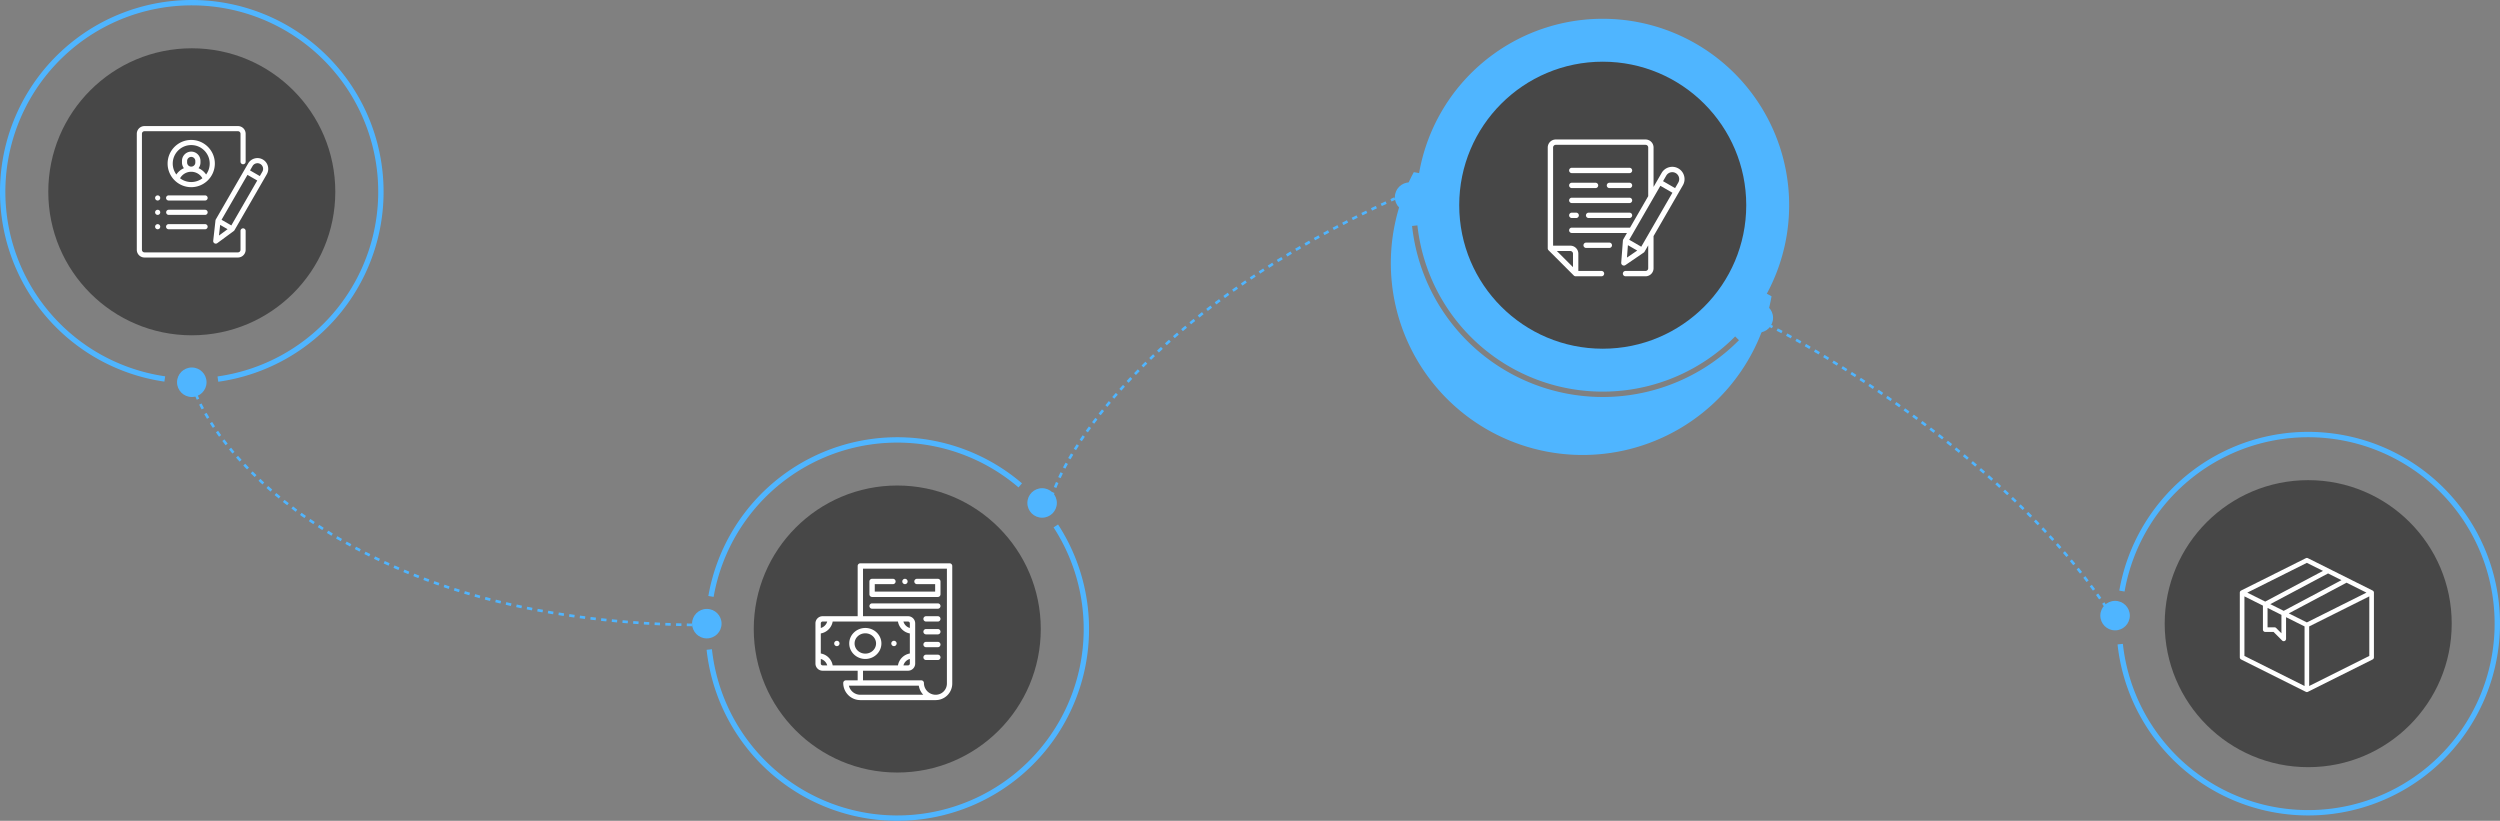 <svg width="932" height="306" fill="none" xmlns="http://www.w3.org/2000/svg"><rect width="100%" height="100%" fill="#808080" stroke="none"/><path d="M61.431 141.277a70.497 70.497 0 01-60.244-74.91 70.5 70.5 0 1180.04 74.959" stroke="#4FB5FF" stroke-width="2"/><circle cx="71.5" cy="71.5" r="53.5" fill="#474747"/><path d="M90.621 61.236a.957.957 0 00.957-.957V49.87A2.874 2.874 0 0088.707 47H53.871A2.874 2.874 0 0051 49.871V93.13A2.874 2.874 0 0053.871 96h34.836a2.874 2.874 0 002.871-2.871v-7.05a.957.957 0 10-1.914 0v7.05c0 .528-.43.957-.957.957H53.871a.958.958 0 01-.957-.957V49.87c0-.528.43-.957.957-.957h34.836c.528 0 .957.43.957.957v10.41c0 .528.429.957.957.957z" fill="#fff"/><path d="M71.29 52.168c-4.856 0-8.805 3.95-8.805 8.805a8.78 8.78 0 002.764 6.4 8.77 8.77 0 006.04 2.405 8.771 8.771 0 006.041-2.405 8.78 8.78 0 002.764-6.4c0-4.855-3.95-8.805-8.804-8.805zm0 15.696a6.854 6.854 0 01-4.163-1.404 4.754 4.754 0 014.163-2.424c1.751 0 3.32.932 4.162 2.424a6.854 6.854 0 01-4.162 1.404zm-1.532-7.274v-.622a1.532 1.532 0 013.062 0v.622c0 .844-.686 1.531-1.53 1.531a1.533 1.533 0 01-1.532-1.53zm7.077 4.468a6.64 6.64 0 00-2.82-2.364 3.43 3.43 0 00.72-2.104v-.622a3.45 3.45 0 00-3.445-3.445 3.45 3.45 0 00-3.446 3.445v.622c0 .792.27 1.522.72 2.104a6.64 6.64 0 00-2.82 2.364 6.853 6.853 0 01-1.345-4.085c0-3.8 3.09-6.89 6.89-6.89s6.891 3.09 6.891 6.89c0 1.528-.5 2.94-1.345 4.085zm-.378 18.501h-13.59a.957.957 0 000 1.914h13.59a.957.957 0 000-1.914zm0-5.359h-13.59a.957.957 0 000 1.913h13.59a.957.957 0 100-1.914zm-17.001-5.08a.964.964 0 00-.677-.28.964.964 0 00-.677.28.964.964 0 00-.28.677c0 .252.102.499.28.677.18.178.425.28.677.28a.966.966 0 00.677-.28.964.964 0 00.28-.677.964.964 0 00-.28-.677zm0 5.36a.966.966 0 00-.677-.28.966.966 0 00-.677.28.964.964 0 00-.28.676c0 .252.102.499.28.677.18.178.425.28.677.28a.966.966 0 00.677-.28.964.964 0 00.28-.677.964.964 0 00-.28-.676zm0 5.359a.966.966 0 00-.677-.28.966.966 0 00-.677.28.964.964 0 00-.28.677c0 .251.102.498.28.676a.962.962 0 001.354 0 .964.964 0 00.28-.676.964.964 0 00-.28-.677zM76.457 72.84h-13.59a.957.957 0 000 1.914h13.59a.957.957 0 000-1.914zM97.99 59.472a3.994 3.994 0 00-3.05-.402 3.993 3.993 0 00-2.44 1.873l-12.044 20.86a.958.958 0 00-.123.373l-.847 7.593a.958.958 0 001.518.877l6.152-4.53a.954.954 0 00.262-.293l12.043-20.86a4.024 4.024 0 00-1.47-5.491zM81.63 87.808l.443-3.965 2.77 1.599-3.213 2.366zm4.609-3.77l-3.647-2.106 9.665-16.74 3.646 2.105-9.664 16.74zm11.565-20.032l-.944 1.634-3.646-2.106.943-1.634a2.092 2.092 0 011.279-.98 2.091 2.091 0 011.597.21c.487.28.836.735.981 1.278.146.543.071 1.11-.21 1.598z" fill="#fff"/><path fill-rule="evenodd" clip-rule="evenodd" d="M292.584 179.063a69.504 69.504 0 0187.118 2.645l1.301-1.519a71.498 71.498 0 00-89.625-2.722 71.502 71.502 0 00-27.308 44.71l1.97.344a69.502 69.502 0 0126.544-43.458zm97.409 10.351a71.517 71.517 0 014.452 6.113l-1.677 1.09a69.504 69.504 0 01-8.984 86.887 69.503 69.503 0 01-94.698 3.606 69.499 69.499 0 01-23.677-45.084l-1.989.216a71.5 71.5 0 10126.573-52.828z" fill="#4FB5FF"/><circle cx="334.5" cy="234.5" r="53.5" fill="#474747"/><path d="M354.004 210h-33.27a.996.996 0 00-.996.996v18.727h-13.076a2.665 2.665 0 00-2.662 2.662v14.996a2.665 2.665 0 002.662 2.662h13.076v3.586h-4.383a.996.996 0 00-.996.996 6.382 6.382 0 006.375 6.375h28.09a6.182 6.182 0 006.176-6.176v-43.828a.996.996 0 00-.996-.996zm-14.814 24.108a3.462 3.462 0 01-2.393-2.393h1.723c.369 0 .67.3.67.67v1.723zm-4.432-2.393a5.451 5.451 0 004.432 4.432v7.472a5.45 5.45 0 00-4.432 4.432h-24.334a5.45 5.45 0 00-4.432-4.432v-7.472a5.452 5.452 0 004.432-4.432h24.334zm4.432 13.943v1.723c0 .369-.301.67-.67.67h-1.723a3.46 3.46 0 012.393-2.393zm-32.528-13.943h1.723a3.46 3.46 0 01-2.393 2.393v-1.723c0-.37.301-.67.67-.67zm-.67 15.666v-1.723a3.458 3.458 0 012.393 2.393h-1.723a.671.671 0 01-.67-.67zm14.742 11.627a4.39 4.39 0 01-4.268-3.387h26.061a6.357 6.357 0 001.672 3.387h-23.465zm32.274-4.184a4.189 4.189 0 01-4.184 4.184 4.388 4.388 0 01-4.383-4.383.996.996 0 00-.996-.996H321.73v-3.586h16.79a2.665 2.665 0 002.662-2.662v-14.996a2.665 2.665 0 00-2.662-2.662h-16.79v-17.731h31.278v42.832z" fill="#fff"/><path d="M316.596 239.883c0 3.185 2.69 5.777 5.995 5.777 3.306 0 5.995-2.592 5.995-5.777 0-3.186-2.689-5.778-5.995-5.778-3.305 0-5.995 2.592-5.995 5.778zm5.995-3.785c2.207 0 4.003 1.698 4.003 3.785s-1.796 3.785-4.003 3.785-4.002-1.698-4.002-3.785 1.795-3.785 4.002-3.785zm-10.609 2.789c-.262 0-.519.106-.705.292a1.003 1.003 0 00-.291.704c0 .262.106.519.291.704.186.185.443.292.705.292.262 0 .519-.107.704-.292.185-.185.292-.442.292-.704a1 1 0 00-.996-.996zm21.286 1.992a.995.995 0 10.001-1.993.995.995 0 00-.001 1.993zm-8.151-18.328h24.504c.55 0 .996-.446.996-.996v-4.782a.996.996 0 00-.996-.996h-7.77a.996.996 0 000 1.993h6.774v2.789h-22.512v-2.789h6.774a.996.996 0 000-1.993h-7.77a.996.996 0 00-.996.996v4.782c0 .55.446.996.996.996zm0 4.383h24.504a.996.996 0 000-1.993h-24.504a.996.996 0 000 1.993zm24.504 2.789h-4.383a.996.996 0 000 1.992h4.383a.996.996 0 000-1.992zm0 4.781h-4.383a.996.996 0 000 1.992h4.383a.996.996 0 000-1.992zm0 4.781h-4.383a.996.996 0 000 1.992h4.383a.996.996 0 000-1.992zm0 4.781h-4.383a.996.996 0 000 1.993h4.383a.996.996 0 000-1.993z" fill="#fff"/><path d="M337.369 217.77c.262 0 .519-.107.704-.292a1 1 0 00-.704-1.701c-.262 0-.519.107-.704.292a1.004 1.004 0 00-.292.704c0 .262.107.519.292.705.185.185.442.292.704.292z" fill="#fff"/><path fill-rule="evenodd" clip-rule="evenodd" d="M555.584 21.063a69.5 69.5 0 01103.088 88.425l1.761.949a71.5 71.5 0 11-133.363-46.26l1.97.344a69.502 69.502 0 0126.544-43.458zm92.707 105.761l-1.421-1.407-.086.087a69.503 69.503 0 01-94.698 3.606 69.499 69.499 0 01-23.677-45.084l-1.989.216a71.5 71.5 0 00121.782 42.672l.089-.09z" fill="#4FB5FF"/><circle cx="597.5" cy="76.5" r="53.5" fill="#474747"/><path d="M625.709 62.805a4.55 4.55 0 00-3.477-.457 4.552 4.552 0 00-2.782 2.134l-3.004 5.203V54.988A2.992 2.992 0 00613.457 52h-33.468A2.992 2.992 0 00577 54.988v37.603c0 .264.105.517.292.704l9.413 9.413c.187.187.44.292.705.292h9.629a.996.996 0 000-1.992h-8.633v-6.433a2.992 2.992 0 00-2.989-2.988h-6.424V54.988c0-.55.446-.996.996-.996h33.468c.55 0 .996.447.996.996v18.148l-6.782 11.748a1.029 1.029 0 00-.19-.018h-21.516a.996.996 0 000 1.992h20.566l-1.381 2.392a1 1 0 00-.131.423l-.63 8.263a.998.998 0 001.556.897l6.841-4.676a.993.993 0 00.3-.325l1.367-2.368v8.548a.997.997 0 01-.996.996h-7.454a.996.996 0 000 1.992h7.454a2.992 2.992 0 002.989-2.988V88.013l10.94-18.949a4.587 4.587 0 00-1.677-6.259zM585.417 93.58c.55 0 .996.446.996.996v5.016l-6.012-6.012h5.016zm21.469-2.176l3.469 2.003-3.821 2.612.352-4.615zm4.973.57l-4.486-2.59 11.615-20.117 4.486 2.59-11.615 20.118zm13.802-23.905l-1.191 2.063-4.486-2.59 1.191-2.063a2.592 2.592 0 013.537-.947 2.593 2.593 0 01.949 3.537z" fill="#fff"/><path d="M600.954 91.439a.995.995 0 00-.996-.996h-8.647a.996.996 0 000 1.992h8.647a.995.995 0 00.996-.996zm6.527-12.153h-15.245a.996.996 0 000 1.992h15.245a.996.996 0 000-1.992zM585.965 75.7h21.516a.996.996 0 000-1.992h-21.516a.996.996 0 000 1.993zm21.516-13.151h-21.516a.996.996 0 000 1.992h21.516a.996.996 0 000-1.992zm0 5.579h-7.523a.997.997 0 000 1.992h7.523a.996.996 0 000-1.992zm-21.516 1.992h8.849a.996.996 0 000-1.992h-8.849a.996.996 0 000 1.992zm0 11.158h1.633a.996.996 0 000-1.992h-1.633a.996.996 0 000 1.992z" fill="#fff"/><path d="M791.055 220.349a70.504 70.504 0 0176.679-57.977 70.503 70.503 0 0142.759 119.837 70.5 70.5 0 01-120.078-42.075" stroke="#4FB5FF" stroke-width="2"/><circle cx="860.5" cy="232.5" r="53.5" fill="#474747"/><path d="M884.523 220.159l-24.138-12.068a.855.855 0 00-.77 0l-24.138 12.068a.863.863 0 00-.477.771v24.136a.86.86 0 00.477.775l24.138 12.068a.855.855 0 00.77 0l24.138-12.068a.859.859 0 00.477-.775V220.93a.863.863 0 00-.477-.771zM860 232.034l-6.739-3.369 21.54-11.441 7.414 3.706L860 232.034zm-13.635-6.817l21.539-11.441 5 2.499-21.537 11.443-5.002-2.501zm-1.02 1.418l5.172 2.586v6.868l-1.976-1.977a.865.865 0 00-.61-.252h-2.586v-7.225zM860 209.826l6.01 3.001-21.539 11.443-6.681-3.34L860 209.826zm-23.276 12.499l6.897 3.448v8.949a.863.863 0 00.862.862h3.091l3.196 3.195a.855.855 0 00.939.187.864.864 0 00.532-.796v-8.087l6.897 3.448v22.208l-22.414-11.206v-22.208zm24.138 33.414v-22.208l22.414-11.206v22.208l-22.414 11.206z" fill="#fff"/><path d="M73 147c11.95 28.667 66.679 86 190 86" stroke="#4FB5FF" stroke-dasharray="2 2"/><circle cx="71.5" cy="142.5" r="5.5" fill="#4FB5FF"/><circle cx="263.5" cy="232.5" r="5.5" fill="#4FB5FF"/><circle cx="388.5" cy="187.5" r="5.5" fill="#4FB5FF"/><path d="M392 185.5c6.333-20.667 40.8-71.9 128-111.5" stroke="#4FB5FF" stroke-dasharray="2 2"/><circle cx="525.5" cy="73.5" r="5.5" fill="#4FB5FF"/><circle cx="655.5" cy="118.5" r="5.5" fill="#4FB5FF"/><circle cx="788.5" cy="229.5" r="5.5" fill="#4FB5FF"/><path d="M659 121c29.333 14.833 96.1 57.4 128.5 109" stroke="#4FB5FF" stroke-dasharray="2 2"/></svg>